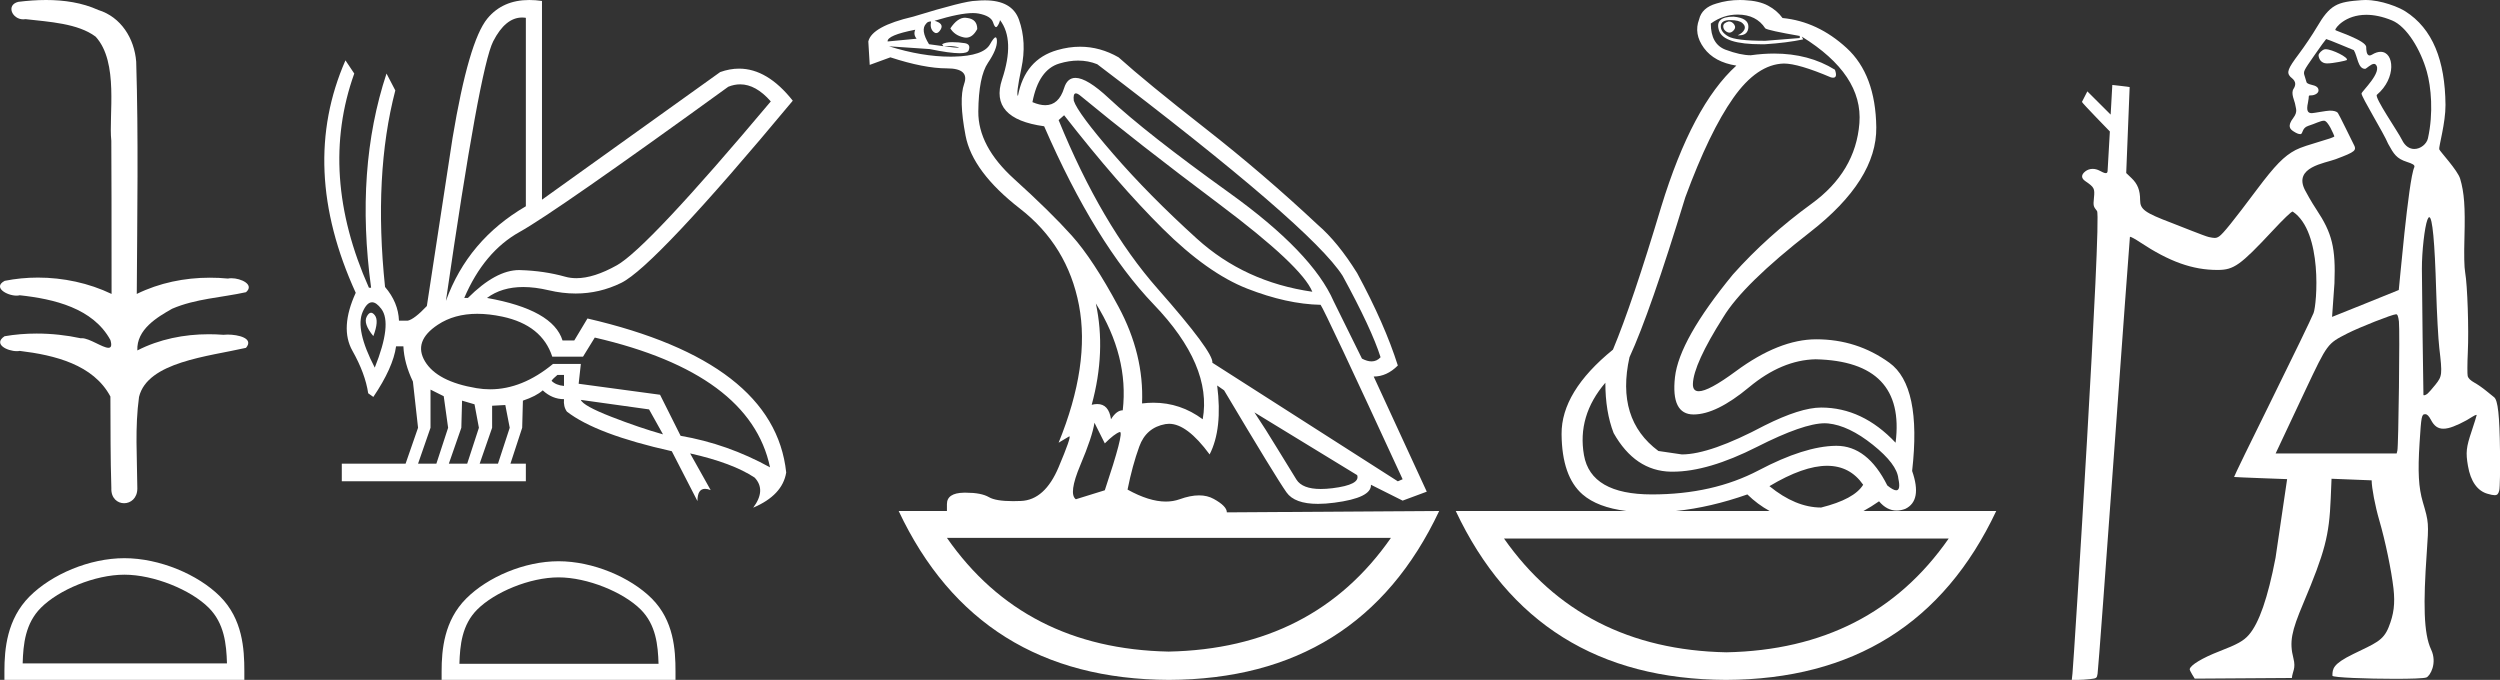 <?xml version="1.0" encoding="UTF-8" standalone="no"?>
<svg
   width="66.188"
   height="18.0"
   version="1.1"
   id="svg14"
   sodipodi:docname="iry.svg"
   inkscape:version="1.1.1 (3bf5ae0d25, 2021-09-20)"
   xmlns:inkscape="http://www.inkscape.org/namespaces/inkscape"
   xmlns:sodipodi="http://sodipodi.sourceforge.net/DTD/sodipodi-0.dtd"
   xmlns="http://www.w3.org/2000/svg"
   xmlns:svg="http://www.w3.org/2000/svg">
  <rect width="100%" height="100%" fill="#333333" stroke="none"/>
  <defs
     id="defs18" />
  <sodipodi:namedview
     id="namedview16"
     pagecolor="#ffffff"
     bordercolor="#666666"
     borderopacity="1.0"
     inkscape:pageshadow="2"
     inkscape:pageopacity="0.0"
     inkscape:pagecheckerboard="0"
     showgrid="false"
     inkscape:zoom="20.774014"
     inkscape:cx="33.070162"
     inkscape:cy="8.9775622"
     inkscape:window-width="1920"
     inkscape:window-height="1001"
     inkscape:window-x="-9"
     inkscape:window-y="-9"
     inkscape:window-maximized="1"
     inkscape:current-layer="svg14" />
  <path
     d="M 1.219 0.0 C 0.971 0.0 0.723 0.019 0.483 0.049 C 0.152 0.133 0.322 0.512 0.616 0.512 C 0.636 0.512 0.656 0.51 0.677 0.507 C 1.298 0.578 2.062 0.618 2.531 0.97 C 3.154 1.648 2.874 3.058 2.947 3.727 C 2.952 3.763 2.954 6.431 2.954 7.782 C 2.353 7.494 1.673 7.349 1.004 7.349 C 0.706 7.349 0.411 7.378 0.125 7.435 C -0.201 7.607 0.182 7.827 0.438 7.827 C 0.468 7.827 0.497 7.824 0.522 7.817 C 1.43 7.915 2.462 8.158 2.923 9.002 C 2.968 9.155 2.94 9.208 2.87 9.208 C 2.718 9.208 2.367 8.954 2.17 8.954 C 2.159 8.954 2.15 8.955 2.14 8.956 C 1.761 8.874 1.364 8.831 0.97 8.831 C 0.682 8.831 0.396 8.854 0.121 8.902 C -0.191 9.108 0.191 9.297 0.445 9.297 C 0.472 9.297 0.499 9.295 0.522 9.29 C 1.449 9.402 2.474 9.653 2.923 10.498 C 2.928 11.438 2.922 12.06 2.948 12.924 C 2.937 13.19 3.11 13.323 3.285 13.323 C 3.459 13.323 3.635 13.192 3.636 12.934 C 3.63 12.082 3.569 11.334 3.681 10.508 C 3.906 9.581 5.514 9.438 6.513 9.209 C 6.731 8.953 6.302 8.858 6.026 8.858 C 5.985 8.858 5.947 8.86 5.915 8.864 C 5.787 8.854 5.658 8.849 5.529 8.849 C 4.876 8.849 4.218 8.979 3.636 9.278 C 3.612 8.72 4.163 8.398 4.557 8.174 C 5.179 7.906 5.864 7.88 6.513 7.736 C 6.745 7.535 6.38 7.366 6.127 7.366 C 6.094 7.366 6.063 7.369 6.035 7.375 C 5.876 7.359 5.716 7.352 5.555 7.352 C 4.888 7.352 4.22 7.488 3.621 7.782 C 3.633 5.672 3.667 3.63 3.606 1.634 C 3.558 1.016 3.202 0.45 2.604 0.265 C 2.174 0.07 1.696 0.0 1.219 0.0 Z"
     style="fill:#ffffff;stroke:none"
     id="path2" />
  <path
     d="M 3.293 15.215 C 4.074 15.215 5.052 15.616 5.526 16.09 C 5.94 16.504 5.994 17.053 6.009 17.563 L 0.6 17.563 C 0.615 17.053 0.67 16.504 1.084 16.09 C 1.557 15.616 2.512 15.215 3.293 15.215 ZM 3.293 14.778 C 2.366 14.778 1.369 15.206 0.784 15.79 C 0.185 16.39 0.117 17.179 0.117 17.77 L 0.117 18 L 6.469 18 L 6.469 17.77 C 6.469 17.179 6.424 16.39 5.825 15.79 C 5.24 15.206 4.22 14.778 3.293 14.778 Z"
     style="fill:#ffffff;stroke:none"
     id="path4" />
  <path
     d="M 19.596 2.233 Q 20.011 2.233 20.407 2.685 Q 17.145 6.568 16.33 7.024 Q 15.721 7.365 15.259 7.365 Q 15.101 7.365 14.961 7.325 Q 14.407 7.17 13.776 7.151 Q 13.761 7.15 13.745 7.15 Q 13.127 7.15 12.388 7.888 L 12.291 7.888 Q 12.815 6.665 13.757 6.141 Q 14.699 5.617 19.281 2.297 Q 19.44 2.233 19.596 2.233 ZM 13.823 0.464 Q 13.872 0.464 13.922 0.472 L 13.922 5.461 Q 12.388 6.355 11.806 7.966 Q 12.699 1.792 13.058 1.093 Q 13.381 0.464 13.823 0.464 ZM 9.823 8.28 Q 9.763 8.28 9.709 8.383 Q 9.612 8.568 9.884 8.898 Q 10.039 8.49 9.922 8.345 Q 9.871 8.28 9.823 8.28 ZM 9.851 8.003 Q 9.965 8.003 10.097 8.18 Q 10.388 8.568 9.922 9.733 Q 9.398 8.723 9.602 8.257 Q 9.713 8.003 9.851 8.003 ZM 14.932 9.927 L 14.932 10.218 Q 14.718 10.199 14.602 10.082 Q 14.64 10.024 14.757 9.927 ZM 15.378 10.587 L 17.184 10.839 L 17.553 11.5 Q 16.931 11.325 16.184 11.034 Q 15.436 10.742 15.378 10.587 ZM 11.398 10.315 L 11.748 10.49 L 11.864 11.325 L 11.553 12.276 L 11.068 12.276 L 11.398 11.325 L 11.398 10.315 ZM 12.233 10.607 L 12.563 10.704 L 12.679 11.325 L 12.369 12.276 L 11.883 12.276 L 12.214 11.325 L 12.233 10.607 ZM 13.378 10.723 L 13.495 11.325 L 13.184 12.276 L 12.699 12.276 L 13.029 11.325 L 13.029 10.742 L 13.378 10.723 ZM 12.636 8.308 Q 12.946 8.308 13.301 8.383 Q 14.349 8.607 14.621 9.442 L 15.436 9.442 L 15.747 8.937 Q 19.863 9.888 20.387 12.373 Q 19.261 11.752 18.019 11.538 L 17.475 10.451 L 15.32 10.16 L 15.378 9.636 L 14.64 9.636 Q 13.825 10.307 12.977 10.307 Q 12.795 10.307 12.612 10.276 Q 11.573 10.102 11.252 9.568 Q 10.932 9.034 11.592 8.597 Q 12.029 8.308 12.636 8.308 ZM 14.014 0.0 Q 13.307 0.0 12.903 0.491 Q 12.408 1.093 11.981 3.656 L 11.301 8.102 Q 10.971 8.451 10.796 8.49 L 10.563 8.49 Q 10.544 8.005 10.194 7.597 Q 9.884 4.627 10.466 2.394 L 10.233 1.947 Q 9.398 4.471 9.825 7.617 L 9.767 7.617 Q 8.427 4.607 9.379 1.947 L 9.146 1.598 L 9.146 1.598 Q 7.903 4.432 9.418 7.752 Q 8.991 8.684 9.33 9.286 Q 9.67 9.888 9.748 10.412 L 9.884 10.509 Q 10.408 9.733 10.486 9.17 L 10.68 9.17 Q 10.699 9.616 10.932 10.102 L 11.068 11.325 L 10.738 12.276 L 9.049 12.276 L 9.049 12.742 L 13.922 12.742 L 13.922 12.276 L 13.514 12.276 L 13.825 11.325 L 13.844 10.607 Q 14.194 10.49 14.369 10.335 Q 14.621 10.568 14.932 10.568 Q 14.912 10.762 15.009 10.898 Q 15.786 11.5 17.786 11.946 L 18.465 13.266 Q 18.465 12.942 18.666 12.942 Q 18.73 12.942 18.815 12.975 L 18.271 12.004 L 18.271 12.004 Q 19.397 12.257 19.98 12.645 Q 20.29 12.975 19.941 13.441 Q 20.718 13.111 20.815 12.509 Q 20.504 9.577 15.553 8.432 L 15.204 9.014 L 14.893 9.014 Q 14.64 8.199 12.893 7.888 Q 13.283 7.599 13.852 7.599 Q 14.162 7.599 14.524 7.684 Q 14.891 7.771 15.242 7.771 Q 15.872 7.771 16.446 7.49 Q 17.339 7.053 20.989 2.666 Q 20.317 1.817 19.567 1.817 Q 19.321 1.817 19.067 1.908 L 14.349 5.287 L 14.349 0.025 Q 14.174 0.0 14.014 0.0 Z"
     style="fill:#ffffff;stroke:none"
     id="path6" />
  <path
     d="M 14.788 15.286 C 15.549 15.286 16.503 15.677 16.964 16.138 C 17.367 16.542 17.42 17.077 17.435 17.574 L 12.163 17.574 C 12.178 17.077 12.231 16.542 12.634 16.138 C 13.095 15.677 14.026 15.286 14.788 15.286 ZM 14.788 14.859 C 13.884 14.859 12.912 15.277 12.343 15.846 C 11.758 16.431 11.692 17.2 11.692 17.776 L 11.692 18 L 17.884 18 L 17.884 17.776 C 17.884 17.2 17.84 16.431 17.256 15.846 C 16.686 15.277 15.691 14.859 14.788 14.859 Z"
     style="fill:#ffffff;stroke:none"
     id="path8" />
  <path
     d="M 45.769 0.568 Q 45.623 0.605 45.623 0.696 Q 45.623 0.787 45.714 0.842 Q 45.751 0.864 45.786 0.864 Q 45.838 0.864 45.888 0.815 Q 45.97 0.733 45.915 0.651 Q 45.86 0.568 45.769 0.568 ZM 25.55 0.469 Q 25.349 0.469 25.161 0.751 Q 25.271 0.934 25.508 0.988 Q 25.545 0.997 25.579 0.997 Q 25.752 0.997 25.873 0.769 Q 25.873 0.514 25.618 0.477 Q 25.584 0.469 25.55 0.469 ZM 24.231 0.787 Q 24.176 0.915 24.267 1.025 L 23.5 1.098 Q 23.482 0.934 24.231 0.787 ZM 24.977 1.223 Q 24.977 1.223 24.977 1.223 L 24.977 1.223 L 24.977 1.223 ZM 25.115 1.22 Q 25.274 1.22 25.371 1.253 Q 25.407 1.265 25.371 1.265 Q 25.304 1.265 24.992 1.225 L 24.992 1.225 Q 25.058 1.22 25.115 1.22 ZM 28.484 2.472 Q 28.53 2.472 28.611 2.54 Q 30.09 3.763 32.28 5.405 Q 34.47 7.048 34.744 7.724 Q 32.955 7.468 31.687 6.318 Q 30.418 5.168 29.478 4.082 Q 28.538 2.996 28.429 2.668 Q 28.406 2.472 28.484 2.472 ZM 28.544 1.604 Q 28.809 1.604 29.049 1.7 Q 34.726 6.008 35.547 7.304 Q 36.314 8.709 36.551 9.458 Q 36.451 9.568 36.312 9.568 Q 36.198 9.568 36.058 9.494 L 35.31 7.979 Q 34.744 6.683 32.545 5.104 Q 30.345 3.525 29.36 2.604 Q 28.781 2.062 28.473 2.062 Q 28.256 2.062 28.173 2.33 Q 28.032 2.785 27.674 2.785 Q 27.523 2.785 27.334 2.704 Q 27.498 1.846 28.045 1.682 Q 28.305 1.604 28.544 1.604 ZM 29.013 8.034 Q 29.889 9.439 29.725 10.863 Q 29.56 10.863 29.414 11.1 Q 29.355 10.697 29.051 10.697 Q 28.983 10.697 28.903 10.717 Q 29.287 9.312 29.013 8.034 ZM 25.758 0.346 Q 25.844 0.346 25.91 0.359 Q 26.238 0.422 26.293 0.596 Q 26.332 0.718 26.37 0.718 Q 26.386 0.718 26.403 0.696 Q 26.457 0.623 26.476 0.532 Q 26.877 1.061 26.53 2.102 Q 26.184 3.142 27.644 3.343 Q 28.995 6.446 30.546 8.061 Q 32.098 9.677 31.842 11.1 Q 31.252 10.662 30.537 10.662 Q 30.389 10.662 30.236 10.681 Q 30.291 9.385 29.615 8.125 Q 28.94 6.866 28.374 6.236 Q 27.808 5.606 26.85 4.739 Q 25.892 3.872 25.901 2.95 Q 25.91 2.029 26.156 1.664 Q 26.403 1.299 26.394 1.08 Q 26.39 0.989 26.358 0.989 Q 26.313 0.989 26.211 1.171 Q 26.038 1.481 25.253 1.499 Q 25.207 1.5 25.16 1.5 Q 24.413 1.5 23.537 1.226 L 23.537 1.226 L 24.614 1.299 Q 25.146 1.409 25.405 1.409 Q 25.616 1.409 25.645 1.335 Q 25.709 1.171 25.545 1.143 Q 25.38 1.116 25.207 1.116 Q 25.034 1.116 24.942 1.171 L 24.977 1.223 L 24.977 1.223 Q 24.817 1.202 24.596 1.171 Q 24.358 0.787 24.523 0.623 Q 24.559 0.568 24.65 0.568 Q 24.614 0.751 24.714 0.842 Q 24.751 0.876 24.787 0.876 Q 24.848 0.876 24.906 0.778 Q 24.997 0.623 24.742 0.55 Q 25.413 0.346 25.758 0.346 ZM 46.006 0.386 Q 46.499 0.386 46.736 0.751 Q 46.809 0.806 47.649 0.952 L 47.649 1.007 L 46.736 1.08 Q 45.952 1.08 45.751 0.961 Q 45.55 0.842 45.559 0.687 Q 45.568 0.532 45.806 0.532 Q 46.043 0.532 46.134 0.614 Q 46.225 0.696 46.18 0.787 Q 46.134 0.879 46.006 0.934 Q 46.026 0.935 46.044 0.935 Q 46.281 0.935 46.289 0.714 Q 46.298 0.477 45.897 0.441 Q 45.386 0.441 45.513 0.815 Q 45.635 1.172 46.637 1.172 Q 46.685 1.172 46.736 1.171 Q 47.302 1.134 47.74 1.043 L 47.704 0.97 L 47.704 0.97 Q 49.328 1.974 49.228 3.261 Q 49.128 4.548 47.959 5.396 Q 46.791 6.245 45.879 7.267 Q 44.455 9.001 44.345 9.987 Q 44.236 10.973 44.838 10.973 Q 45.44 10.973 46.307 10.252 Q 47.174 9.531 48.069 9.512 Q 50.46 9.567 50.186 11.721 Q 49.31 10.79 48.215 10.79 Q 47.667 10.79 46.718 11.265 Q 45.276 12.031 44.528 12.031 L 43.907 11.94 Q 42.776 11.1 43.141 9.458 Q 43.688 8.271 44.619 5.223 Q 45.258 3.489 45.888 2.595 Q 46.517 1.7 47.229 1.682 Q 47.613 1.682 48.47 2.047 Q 48.506 2.057 48.532 2.057 Q 48.655 2.057 48.58 1.846 Q 47.89 1.418 46.97 1.418 Q 46.674 1.418 46.353 1.463 Q 46.079 1.463 45.687 1.317 Q 45.294 1.171 45.294 0.623 Q 45.623 0.386 46.006 0.386 ZM 28.173 3.051 Q 29.597 4.876 30.783 6.053 Q 31.97 7.231 33.019 7.641 Q 34.069 8.052 34.963 8.07 Q 35.073 8.216 37.135 12.688 L 37.008 12.743 L 32.098 9.604 Q 32.134 9.33 30.646 7.641 Q 29.159 5.953 28.027 3.179 L 28.173 3.051 ZM 33.211 10.918 L 35.931 12.579 Q 36.022 12.834 35.274 12.926 Q 35.107 12.946 34.968 12.946 Q 34.481 12.946 34.324 12.698 Q 34.124 12.378 33.813 11.867 Q 33.503 11.356 33.211 10.918 ZM 42.502 10.133 Q 42.502 10.9 42.721 11.465 Q 43.287 12.469 44.236 12.488 Q 44.261 12.488 44.286 12.488 Q 45.22 12.488 46.517 11.831 Q 47.75 11.206 48.311 11.206 Q 48.356 11.206 48.397 11.21 Q 48.945 11.265 49.584 11.776 Q 50.223 12.287 50.259 12.67 Q 50.326 12.981 50.203 12.981 Q 50.124 12.981 49.967 12.853 Q 49.442 11.803 48.622 11.803 Q 48.614 11.803 48.607 11.803 Q 47.777 11.812 46.563 12.451 Q 45.349 13.09 43.734 13.09 Q 42.118 13.09 41.936 12.05 Q 41.753 11.009 42.502 10.133 ZM 28.976 11.192 L 29.25 11.739 Q 29.506 11.484 29.643 11.438 Q 29.646 11.437 29.65 11.437 Q 29.765 11.437 29.25 12.98 L 28.483 13.218 Q 28.283 13.072 28.602 12.314 Q 28.922 11.557 28.976 11.192 ZM 48.373 12.332 Q 48.979 12.332 49.328 12.834 Q 49.091 13.218 48.215 13.437 Q 47.54 13.437 46.846 12.871 Q 47.747 12.332 48.373 12.332 ZM 46.262 13.09 Q 46.533 13.355 46.85 13.528 L 44.376 13.528 Q 45.286 13.433 46.262 13.09 ZM 36.825 14.24 Q 34.783 17.175 30.939 17.251 L 30.939 17.251 Q 27.112 17.175 25.07 14.24 ZM 51.592 14.258 Q 49.55 17.193 45.705 17.27 L 45.705 17.27 Q 41.879 17.193 39.819 14.258 ZM 26.072 0.009 Q 25.961 0.009 25.837 0.021 Q 25.545 0.021 24.176 0.441 Q 23.081 0.696 22.989 1.098 L 23.026 1.718 L 23.573 1.518 Q 24.468 1.81 25.07 1.81 Q 25.673 1.81 25.526 2.22 Q 25.38 2.631 25.563 3.589 Q 25.746 4.548 27.005 5.524 Q 28.264 6.501 28.566 8.08 Q 28.867 9.658 28.027 11.721 L 28.301 11.557 Q 28.306 11.553 28.31 11.553 Q 28.371 11.553 28.027 12.369 Q 27.662 13.236 27.032 13.263 Q 26.921 13.268 26.823 13.268 Q 26.364 13.268 26.184 13.163 Q 25.979 13.044 25.576 13.044 Q 25.547 13.044 25.517 13.044 Q 25.07 13.053 25.07 13.346 L 25.07 13.528 L 23.792 13.528 Q 25.892 17.982 30.948 18 Q 36.004 17.982 38.103 13.528 L 38.103 13.528 L 32.481 13.565 Q 32.481 13.4 32.134 13.209 Q 31.965 13.115 31.745 13.115 Q 31.515 13.115 31.231 13.218 Q 31.06 13.279 30.866 13.279 Q 30.423 13.279 29.852 12.962 Q 29.98 12.323 30.163 11.821 Q 30.345 11.319 30.856 11.228 Q 30.904 11.22 30.952 11.22 Q 31.428 11.22 32.025 12.031 Q 32.371 11.356 32.225 10.206 L 32.225 10.206 L 32.408 10.334 Q 33.777 12.634 34.06 13.035 Q 34.274 13.34 34.893 13.34 Q 35.09 13.34 35.328 13.309 Q 36.314 13.181 36.296 12.834 L 36.296 12.834 L 37.135 13.254 L 37.774 13.017 L 36.369 9.969 Q 36.716 9.969 37.008 9.677 Q 36.661 8.581 35.931 7.231 Q 35.42 6.409 34.89 5.953 Q 33.448 4.602 31.897 3.389 Q 30.345 2.175 29.615 1.518 Q 29.125 1.237 28.596 1.237 Q 28.299 1.237 27.991 1.326 Q 27.133 1.572 26.95 2.54 Q 26.895 2.503 27.041 1.81 Q 27.188 1.116 26.978 0.523 Q 26.796 0.009 26.072 0.009 ZM 46.068 0.0 Q 45.738 0.0 45.44 0.094 Q 45.057 0.203 44.984 0.514 Q 44.838 0.897 45.112 1.271 Q 45.386 1.645 45.97 1.737 Q 44.802 2.795 43.98 5.478 Q 43.214 8.034 42.703 9.257 Q 41.334 10.37 41.343 11.493 Q 41.352 12.615 41.899 13.09 Q 42.295 13.433 43.053 13.528 L 38.541 13.528 Q 40.64 17.982 45.696 18 Q 50.752 17.982 52.851 13.528 L 49.337 13.528 Q 49.538 13.419 49.748 13.272 Q 49.954 13.517 50.213 13.517 Q 50.323 13.517 50.442 13.473 Q 50.898 13.254 50.624 12.469 Q 50.88 10.224 50.022 9.604 Q 49.164 8.983 48.087 8.983 Q 47.101 8.983 45.952 9.832 Q 45.239 10.358 44.975 10.358 Q 44.813 10.358 44.82 10.16 Q 44.838 9.64 45.623 8.399 Q 46.152 7.523 47.923 6.145 Q 49.693 4.767 49.675 3.37 Q 49.657 1.974 48.89 1.271 Q 48.124 0.568 47.193 0.477 Q 47.047 0.276 46.809 0.149 Q 46.572 0.021 46.18 0.003 Q 46.124 0.0 46.068 0.0 Z"
     style="fill:#ffffff;stroke:none"
     id="path10" />
  <path
     d="M 61.573 1.303 C 61.559 1.303 61.548 1.304 61.538 1.307 C 61.468 1.33 61.386 1.413 61.384 1.464 C 61.383 1.479 61.4 1.661 61.58 1.677 C 61.59 1.678 61.6 1.679 61.612 1.679 C 61.771 1.679 62.116 1.605 62.131 1.591 C 62.195 1.527 61.741 1.303 61.573 1.303 ZM 62.649 0.392 C 62.841 0.392 63.068 0.433 63.33 0.541 C 63.722 0.703 64.089 1.32 64.251 1.897 C 64.363 2.296 64.43 2.989 64.28 3.663 C 64.247 3.811 64.087 3.944 63.92 3.944 C 63.8 3.944 63.677 3.877 63.592 3.701 C 63.493 3.495 62.853 2.574 62.929 2.509 C 63.447 2.072 63.393 1.372 63.027 1.372 C 62.961 1.372 62.884 1.395 62.799 1.447 C 62.774 1.462 62.754 1.468 62.736 1.468 C 62.649 1.468 62.646 1.305 62.646 1.246 C 62.646 1.071 61.826 0.814 61.826 0.794 C 61.826 0.738 62.092 0.392 62.649 0.392 ZM 61.586 1.034 C 61.617 1.034 62.318 1.328 62.318 1.328 C 62.418 1.493 62.424 1.823 62.617 1.823 C 62.648 1.823 62.77 1.691 62.853 1.691 C 62.868 1.691 62.883 1.696 62.895 1.707 C 63.091 1.9 62.522 2.422 62.522 2.476 C 62.522 2.573 63.104 3.512 63.226 3.806 C 63.378 4.084 63.449 4.197 63.722 4.286 C 63.859 4.331 63.948 4.366 63.918 4.43 C 63.763 4.763 63.514 7.672 63.508 7.678 C 63.503 7.684 61.742 8.39 61.742 8.39 L 61.805 7.5 C 61.84 6.562 61.745 6.174 61.327 5.546 C 61.185 5.332 61.059 5.098 61.026 5.035 C 60.709 4.423 61.554 4.322 61.834 4.216 C 62.372 4.014 62.405 3.985 62.305 3.804 C 62.279 3.755 61.922 3.019 61.894 2.987 C 61.859 2.948 61.784 2.929 61.682 2.929 C 61.598 2.929 61.254 2.996 61.206 2.996 C 61.101 2.996 61.055 2.936 61.104 2.717 C 61.143 2.54 61.099 2.526 61.174 2.526 C 61.288 2.526 61.383 2.467 61.383 2.395 C 61.383 2.316 61.327 2.272 61.188 2.242 C 61.127 2.229 61.073 2.201 61.067 2.18 C 61.062 2.158 61.039 2.085 61.017 2.016 C 60.977 1.891 60.977 1.891 61.27 1.47 C 61.43 1.239 61.573 1.043 61.585 1.035 C 61.586 1.035 61.586 1.034 61.586 1.034 ZM 64.315 5.75 C 64.399 5.75 64.46 6.4 64.498 7.689 C 64.516 8.291 64.553 8.976 64.581 9.213 C 64.663 9.915 64.659 9.959 64.477 10.186 C 64.391 10.293 64.298 10.399 64.269 10.422 C 64.236 10.449 64.198 10.465 64.177 10.465 C 64.168 10.465 64.163 10.462 64.161 10.456 C 64.157 10.426 64.12 7.511 64.12 7.115 C 64.119 6.654 64.192 6.014 64.266 5.818 C 64.283 5.773 64.3 5.75 64.315 5.75 ZM 63.438 8.32 C 63.474 8.32 63.495 8.374 63.512 8.513 C 63.539 8.723 63.501 11.807 63.471 11.929 L 63.452 12.005 L 60.248 12.005 L 61.044 10.313 C 61.623 9.09 61.616 9.1 62.147 8.828 C 62.469 8.664 63.341 8.32 63.438 8.32 ZM 62.625 0.0 C 62.59 0.0 62.556 0.001 62.522 0.004 C 61.878 0.051 61.691 0.115 61.336 0.724 C 61.231 0.903 61.019 1.22 60.863 1.428 C 60.568 1.821 60.532 1.917 60.638 2.033 C 60.677 2.076 60.846 2.16 60.721 2.354 C 60.643 2.472 60.754 2.678 60.765 2.762 C 60.78 2.871 60.841 2.955 60.716 3.121 C 60.55 3.34 60.629 3.418 60.721 3.478 C 60.795 3.525 60.848 3.551 60.902 3.551 C 60.978 3.551 60.936 3.39 61.107 3.334 C 61.307 3.27 61.435 3.196 61.529 3.196 C 61.639 3.196 61.79 3.574 61.802 3.606 C 61.822 3.656 61.048 3.828 60.775 3.972 C 60.469 4.134 60.235 4.374 59.752 5.017 C 59.124 5.856 58.853 6.193 58.752 6.259 C 58.71 6.286 58.681 6.299 58.634 6.299 C 58.597 6.299 58.551 6.291 58.48 6.276 C 58.377 6.255 57.691 5.976 57.498 5.903 C 56.781 5.631 56.66 5.544 56.66 5.296 C 56.66 5.039 56.595 4.871 56.435 4.718 L 56.292 4.581 L 56.383 2.305 C 56.378 2.299 55.924 2.249 55.924 2.249 L 55.88 3.034 L 55.263 2.419 L 55.12 2.698 C 55.12 2.724 55.859 3.481 55.859 3.481 L 55.799 4.527 C 55.797 4.569 55.778 4.584 55.751 4.584 C 55.708 4.584 55.644 4.548 55.588 4.519 C 55.527 4.487 55.464 4.471 55.404 4.471 C 55.332 4.471 55.264 4.494 55.208 4.538 C 55.096 4.626 55.096 4.717 55.207 4.794 C 55.446 4.957 55.463 4.989 55.438 5.233 C 55.417 5.449 55.42 5.463 55.519 5.587 C 55.644 5.744 54.907 17.472 54.87 17.824 L 54.851 18 L 55.011 18 C 55.098 18 55.247 17.99 55.342 17.979 C 55.509 17.959 55.515 17.954 55.534 17.837 C 55.572 17.591 56.379 6.284 56.39 6.271 C 56.391 6.27 56.392 6.269 56.395 6.269 C 56.421 6.269 56.534 6.331 56.66 6.415 C 57.433 6.927 58.047 7.147 58.707 7.147 C 58.71 7.147 58.713 7.147 58.716 7.147 C 59.141 7.146 59.315 7.022 60.16 6.117 C 60.458 5.797 60.662 5.601 60.698 5.601 C 60.699 5.601 60.701 5.601 60.701 5.602 C 61.499 6.138 61.341 8.06 61.252 8.288 C 61.198 8.425 60.7 9.455 60.145 10.577 C 59.59 11.698 59.141 12.621 59.148 12.628 C 59.155 12.635 60.552 12.685 60.552 12.685 L 60.245 14.77 C 60.042 15.827 59.808 16.502 59.536 16.811 C 59.397 16.969 59.237 17.058 58.754 17.245 C 58.307 17.418 57.989 17.611 57.973 17.717 C 57.968 17.755 58.106 17.967 58.106 17.967 L 60.678 17.95 C 60.692 17.776 60.789 17.703 60.719 17.43 C 60.607 16.992 60.667 16.716 60.98 15.974 C 61.554 14.609 61.666 14.185 61.706 13.202 L 61.728 12.675 L 62.79 12.717 C 62.79 12.914 62.883 13.403 62.993 13.778 C 63.151 14.319 63.314 15.105 63.368 15.58 C 63.413 15.981 63.378 16.261 63.24 16.605 C 63.095 16.967 62.885 17.031 62.298 17.318 C 61.763 17.58 61.752 17.705 61.751 17.89 C 61.751 17.939 62.683 17.972 63.409 17.972 C 63.824 17.972 64.172 17.961 64.238 17.936 C 64.338 17.898 64.534 17.557 64.364 17.196 C 64.163 16.772 64.156 15.967 64.248 14.647 C 64.304 13.848 64.303 13.828 64.145 13.292 C 64.032 12.907 64.009 12.497 64.059 11.72 C 64.104 11.01 64.113 10.966 64.209 10.966 C 64.26 10.966 64.304 11.011 64.363 11.122 C 64.446 11.279 64.544 11.35 64.688 11.35 C 64.728 11.35 64.771 11.345 64.818 11.334 C 64.972 11.3 65.257 11.165 65.461 11.031 C 65.506 11.002 65.545 10.984 65.561 10.984 C 65.567 10.984 65.57 10.986 65.57 10.99 C 65.57 11.006 65.509 11.199 65.436 11.419 C 65.293 11.844 65.278 11.981 65.34 12.337 C 65.41 12.744 65.59 12.999 65.862 13.074 C 65.945 13.098 66.003 13.11 66.046 13.11 C 66.12 13.11 66.146 13.073 66.168 12.984 C 66.186 12.914 66.195 12.452 66.188 11.938 C 66.177 10.994 66.132 10.592 66.031 10.516 C 66.005 10.496 65.911 10.42 65.822 10.347 C 65.733 10.273 65.592 10.175 65.508 10.129 C 65.41 10.075 65.348 10.015 65.333 9.959 C 65.321 9.912 65.322 9.626 65.336 9.323 C 65.365 8.712 65.326 7.552 65.266 7.215 C 65.24 7.069 65.234 6.76 65.247 6.277 C 65.269 5.475 65.241 5.096 65.133 4.732 C 65.067 4.508 64.592 4.003 64.579 3.952 C 64.563 3.887 64.749 3.248 64.745 2.777 C 64.735 1.604 64.408 0.76 63.678 0.298 C 63.513 0.193 63.048 0.0 62.625 0.0 Z"
     style="fill:#ffffff;stroke:none"
     id="path12" />
</svg>
